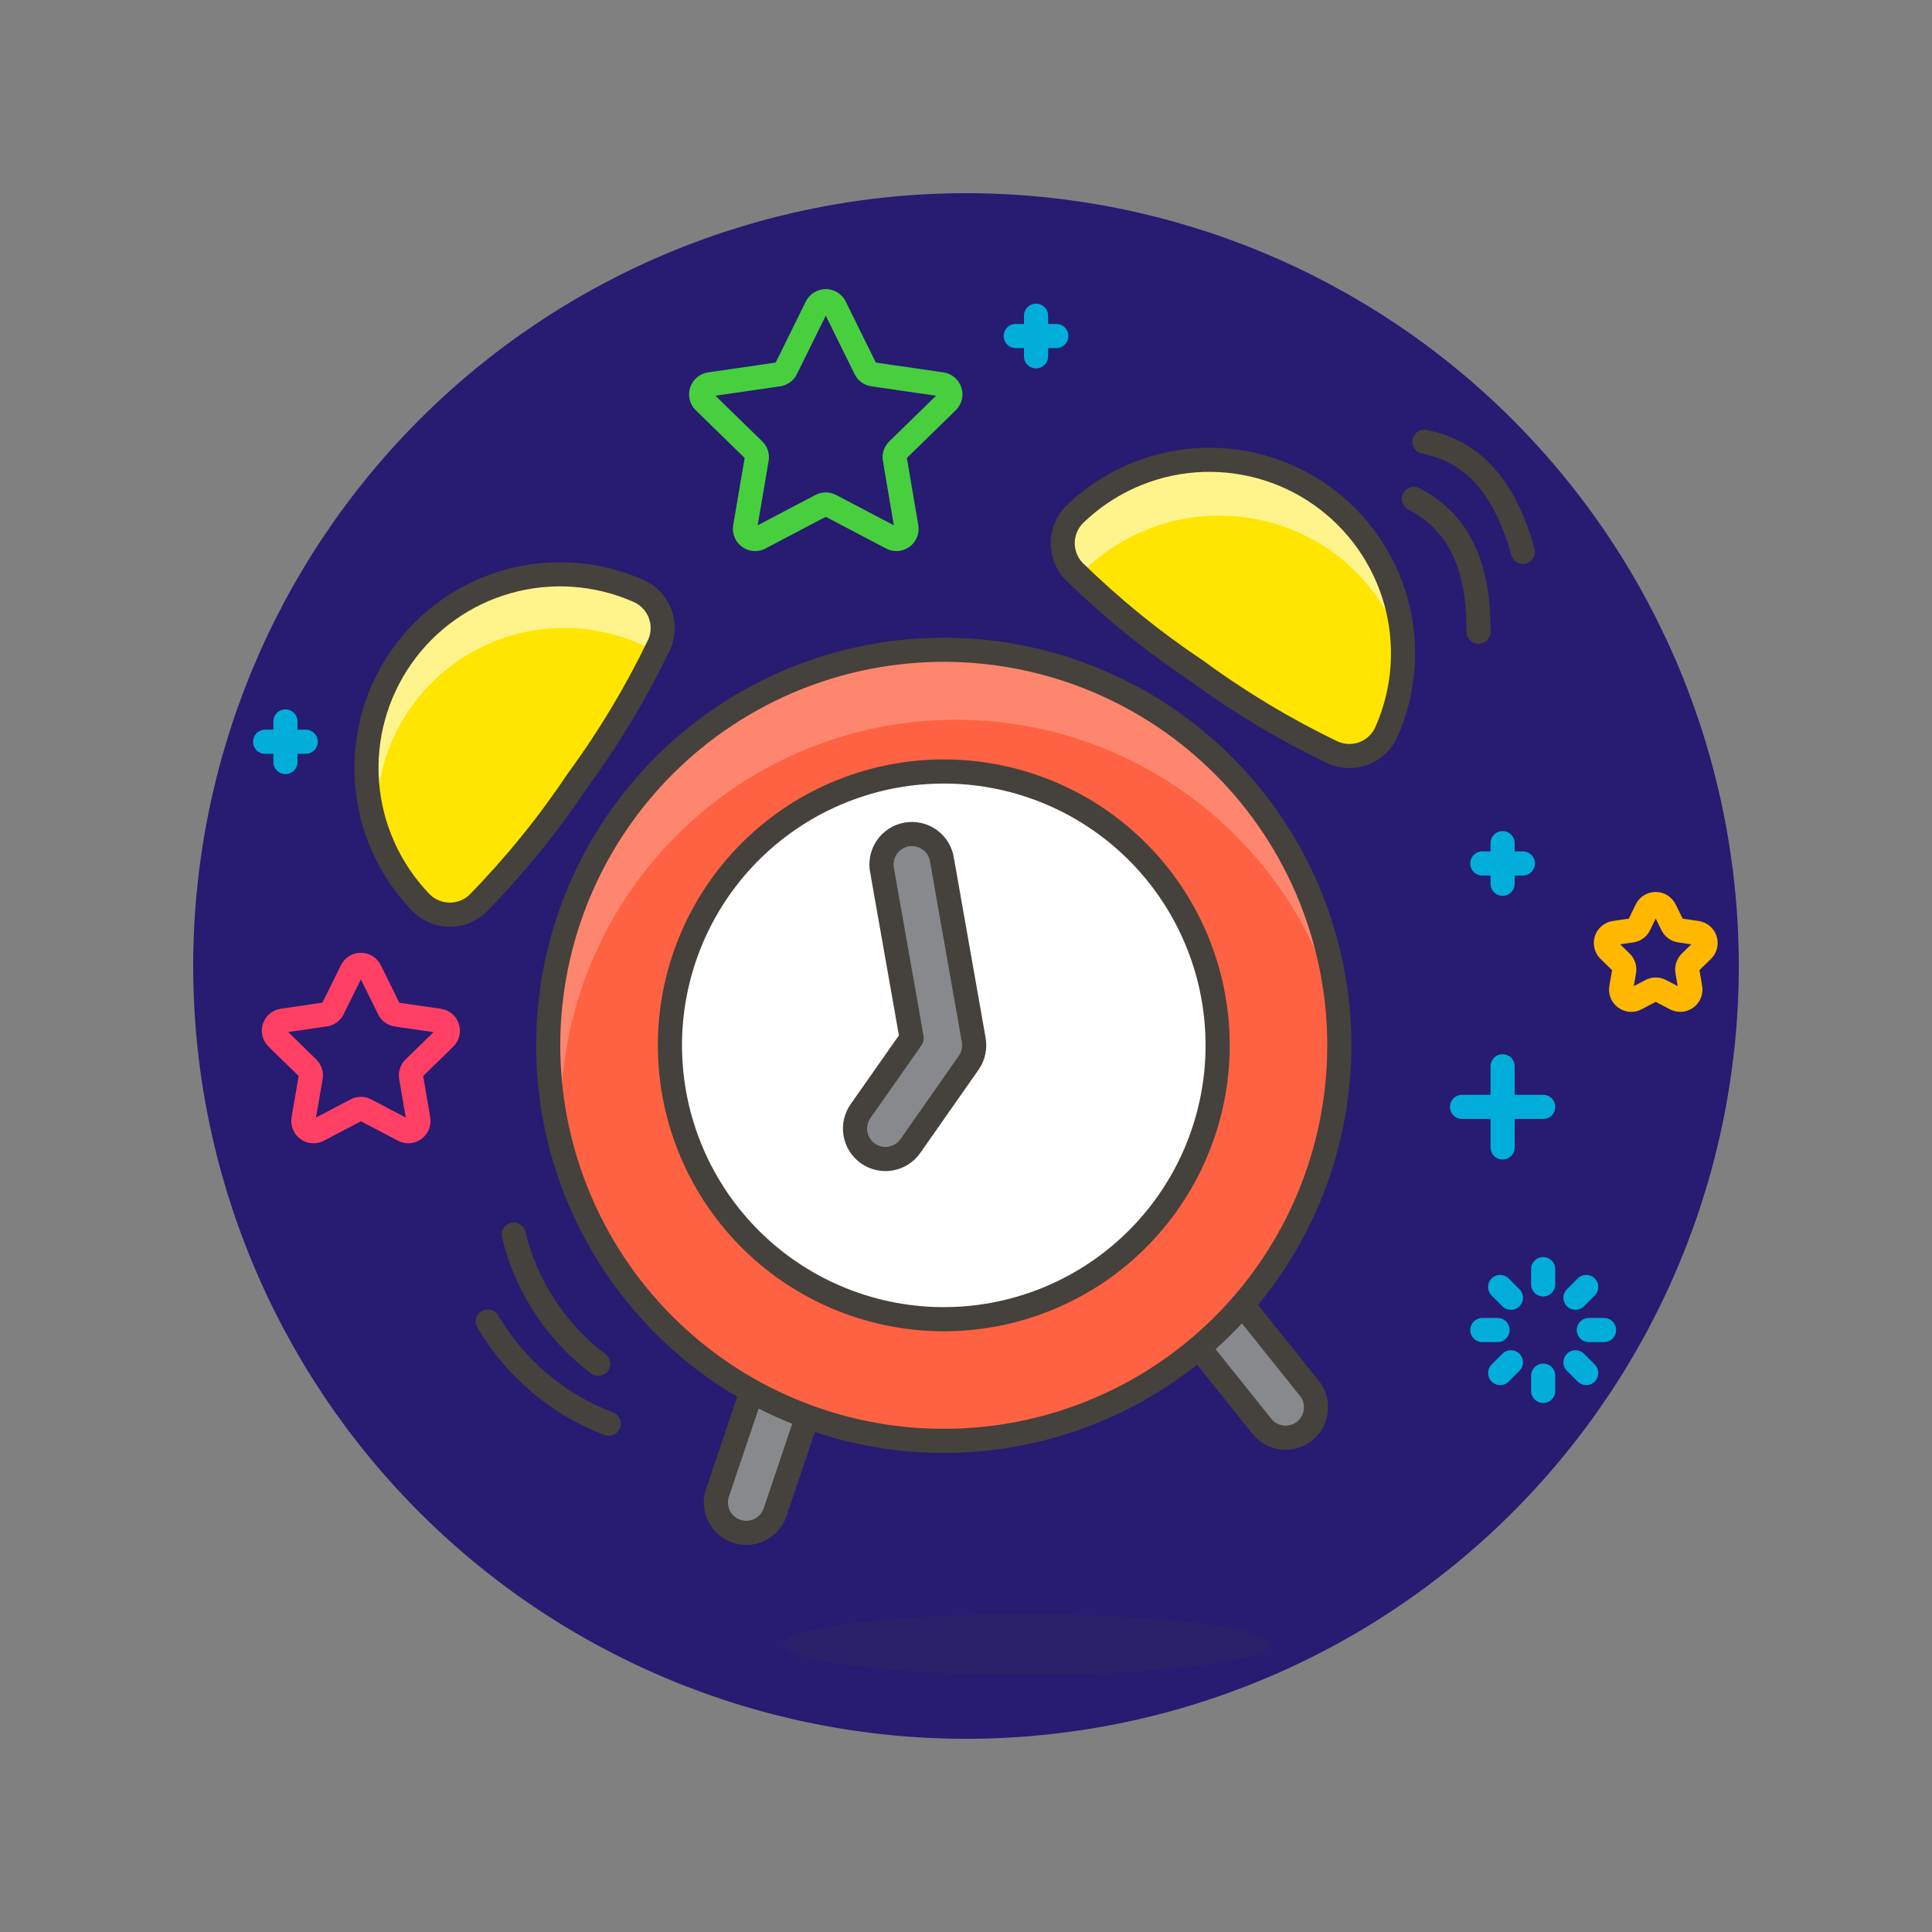 <svg width="128" height="128" viewBox="0 0 128 128" fill="none" xmlns="http://www.w3.org/2000/svg">
<rect x="0" y="0" width="128" height="128" fill="#808080" stroke="none"/>
<path d="M12.8 64C12.8 77.579 18.194 90.602 27.796 100.204C37.398 109.806 50.421 115.2 64 115.2C77.579 115.2 90.602 109.806 100.204 100.204C109.806 90.602 115.2 77.579 115.2 64C115.2 50.421 109.806 37.398 100.204 27.796C90.602 18.194 77.579 12.8 64 12.8C50.421 12.8 37.398 18.194 27.796 27.796C18.194 37.398 12.8 50.421 12.8 64V64Z" fill="#271B72"/>
<path opacity="0.15" d="M51.84 108.951C51.84 109.486 53.539 109.999 56.564 110.377C59.588 110.755 63.69 110.967 67.968 110.967C72.245 110.967 76.347 110.755 79.372 110.377C82.397 109.999 84.096 109.486 84.096 108.951C84.096 108.416 82.397 107.904 79.372 107.526C76.347 107.147 72.245 106.935 67.968 106.935C63.69 106.935 59.588 107.147 56.564 107.526C53.539 107.904 51.84 108.416 51.84 108.951V108.951Z" fill="#45413C"/>
<path d="M50.34 101.348C49.983 101.525 49.581 101.592 49.186 101.54C48.79 101.489 48.419 101.321 48.119 101.059C47.819 100.797 47.603 100.451 47.499 100.066C47.395 99.681 47.408 99.274 47.535 98.897L49.761 92.3C49.842 92.044 49.973 91.806 50.146 91.602C50.319 91.397 50.532 91.229 50.771 91.108C51.01 90.986 51.271 90.913 51.539 90.894C51.806 90.875 52.075 90.909 52.329 90.995C52.583 91.08 52.818 91.216 53.019 91.394C53.22 91.571 53.383 91.787 53.5 92.028C53.617 92.27 53.684 92.532 53.698 92.8C53.712 93.068 53.672 93.336 53.581 93.588L51.355 100.186C51.271 100.437 51.138 100.669 50.964 100.868C50.789 101.068 50.577 101.231 50.34 101.348V101.348Z" fill="#87898C" stroke="#45413C" stroke-width="1.6" stroke-linecap="round" stroke-linejoin="round"/>
<path d="M84.958 95.242C85.354 95.285 85.754 95.21 86.107 95.026C86.46 94.842 86.751 94.558 86.942 94.209C87.134 93.86 87.218 93.462 87.184 93.065C87.15 92.668 86.999 92.291 86.75 91.98L82.398 86.542C82.234 86.331 82.03 86.155 81.798 86.024C81.565 85.893 81.309 85.809 81.044 85.778C80.778 85.746 80.51 85.768 80.253 85.841C79.996 85.915 79.757 86.038 79.548 86.205C79.34 86.372 79.166 86.579 79.038 86.813C78.91 87.047 78.83 87.305 78.802 87.57C78.774 87.836 78.799 88.104 78.876 88.36C78.953 88.616 79.08 88.854 79.25 89.06L83.602 94.497C83.767 94.705 83.973 94.878 84.206 95.005C84.438 95.133 84.694 95.214 84.958 95.242Z" fill="#87898C" stroke="#45413C" stroke-width="1.6" stroke-linecap="round" stroke-linejoin="round"/>
<path d="M39.979 82.614C43.521 88.594 49.294 92.922 56.028 94.646C62.762 96.369 69.904 95.347 75.885 91.805C81.865 88.262 86.193 82.489 87.916 75.755C89.64 69.022 88.618 61.879 85.076 55.899C81.533 49.919 75.76 45.591 69.026 43.867C62.292 42.143 55.15 43.165 49.17 46.708C43.189 50.25 38.861 56.024 37.138 62.757C35.414 69.491 36.436 76.634 39.979 82.614V82.614Z" fill="#FF6242"/>
<path d="M58.793 48.079C65.236 46.945 71.87 48.261 77.391 51.77C82.912 55.279 86.921 60.727 88.629 67.041C88.562 66.266 88.476 65.486 88.338 64.704C87.13 57.859 83.253 51.774 77.559 47.787C71.865 43.8 64.821 42.239 57.975 43.447C51.13 44.654 45.045 48.531 41.058 54.225C37.072 59.919 35.511 66.963 36.718 73.809C36.856 74.591 37.042 75.352 37.244 76.104C36.689 69.586 38.592 63.096 42.58 57.91C46.567 52.724 52.351 49.217 58.793 48.079V48.079Z" fill="#FF866E"/>
<path d="M39.979 82.614C43.521 88.594 49.294 92.922 56.028 94.646C62.762 96.369 69.904 95.347 75.885 91.805C81.865 88.262 86.193 82.489 87.916 75.755C89.64 69.022 88.618 61.879 85.076 55.899C81.533 49.919 75.76 45.591 69.026 43.867C62.292 42.143 55.15 43.165 49.17 46.708C43.189 50.25 38.861 56.024 37.138 62.757C35.414 69.491 36.436 76.634 39.979 82.614V82.614Z" stroke="#45413C" stroke-width="1.6" stroke-linecap="round" stroke-linejoin="round"/>
<path d="M45.516 75.562C47.188 80.075 50.584 83.738 54.957 85.746C59.33 87.754 64.322 87.942 68.834 86.27C73.346 84.598 77.009 81.201 79.017 76.828C81.025 72.455 81.214 67.464 79.542 62.951C77.869 58.439 74.473 54.776 70.1 52.768C65.727 50.76 60.735 50.572 56.223 52.244C51.711 53.916 48.048 57.312 46.04 61.685C44.032 66.059 43.843 71.05 45.516 75.562Z" fill="white" stroke="#45413C" stroke-width="1.6" stroke-linecap="round" stroke-linejoin="round"/>
<path d="M31.659 59.859C31.403 60.104 31.1 60.295 30.77 60.423C30.439 60.55 30.086 60.611 29.732 60.601C29.378 60.592 29.029 60.512 28.705 60.367C28.382 60.222 28.09 60.015 27.847 59.757C25.791 57.614 24.543 54.823 24.315 51.862C24.087 48.901 24.894 45.953 26.597 43.52C28.3 41.087 30.795 39.321 33.655 38.522C36.516 37.723 39.565 37.942 42.282 39.14C42.607 39.28 42.902 39.483 43.149 39.737C43.396 39.992 43.59 40.292 43.72 40.622C43.85 40.952 43.914 41.304 43.907 41.658C43.901 42.013 43.824 42.362 43.682 42.687C42.163 45.851 40.353 48.868 38.277 51.698C36.328 54.617 34.112 57.349 31.659 59.859V59.859Z" fill="#FFE500"/>
<path d="M24.96 54.016C24.96 51.85 25.527 49.722 26.604 47.842C27.681 45.963 29.231 44.398 31.1 43.303C32.969 42.209 35.092 41.622 37.258 41.601C39.424 41.58 41.558 42.127 43.447 43.186C43.531 43.009 43.607 42.842 43.678 42.684C43.82 42.359 43.896 42.01 43.903 41.656C43.909 41.301 43.846 40.949 43.715 40.62C43.585 40.29 43.391 39.989 43.144 39.735C42.898 39.48 42.603 39.277 42.277 39.137C39.991 38.129 37.459 37.811 34.994 38.222C32.529 38.634 30.238 39.758 28.404 41.455C26.569 43.151 25.271 45.348 24.668 47.773C24.066 50.199 24.185 52.747 25.013 55.105C24.982 54.747 24.96 54.385 24.96 54.016Z" fill="#FFF48C"/>
<path d="M31.659 59.859C31.403 60.104 31.1 60.295 30.77 60.423C30.439 60.55 30.086 60.611 29.732 60.601C29.378 60.592 29.029 60.512 28.705 60.367C28.382 60.222 28.09 60.015 27.847 59.757C25.791 57.614 24.543 54.823 24.315 51.862C24.087 48.901 24.894 45.953 26.597 43.52C28.3 41.087 30.795 39.321 33.655 38.522C36.516 37.723 39.565 37.942 42.282 39.14C42.607 39.28 42.902 39.483 43.149 39.737C43.396 39.992 43.59 40.292 43.72 40.622C43.85 40.952 43.914 41.304 43.907 41.658C43.901 42.013 43.824 42.362 43.682 42.687C42.163 45.851 40.353 48.868 38.277 51.698C36.328 54.617 34.112 57.349 31.659 59.859V59.859Z" stroke="#45413C" stroke-width="1.6" stroke-linecap="round" stroke-linejoin="round"/>
<path d="M88.32 49.866C88.645 50.008 88.994 50.084 89.348 50.091C89.703 50.097 90.055 50.033 90.384 49.903C90.714 49.773 91.014 49.579 91.268 49.333C91.523 49.086 91.726 48.791 91.866 48.466C93.064 45.749 93.282 42.7 92.484 39.839C91.685 36.979 89.918 34.484 87.486 32.781C85.053 31.078 82.104 30.271 79.143 30.499C76.182 30.727 73.392 31.976 71.249 34.031C70.991 34.274 70.784 34.566 70.639 34.889C70.494 35.212 70.415 35.561 70.405 35.915C70.396 36.27 70.456 36.622 70.584 36.953C70.711 37.283 70.902 37.586 71.146 37.842C73.657 40.296 76.389 42.512 79.309 44.461C82.139 46.537 85.156 48.347 88.32 49.866V49.866Z" fill="#FFE500"/>
<path d="M88.135 36.466C85.698 34.774 82.752 33.974 79.795 34.201C76.837 34.429 74.048 35.669 71.899 37.714C71.749 37.86 71.616 38.024 71.504 38.2C71.376 38.072 71.255 37.953 71.146 37.842C70.902 37.586 70.711 37.283 70.584 36.953C70.456 36.622 70.396 36.27 70.405 35.915C70.415 35.561 70.494 35.212 70.639 34.889C70.784 34.566 70.991 34.274 71.249 34.031C73.04 32.31 75.294 31.147 77.735 30.684C80.176 30.221 82.699 30.477 84.997 31.423C87.295 32.368 89.268 33.961 90.676 36.008C92.084 38.056 92.867 40.468 92.928 42.952C92.075 40.328 90.393 38.051 88.135 36.466V36.466Z" fill="#FFF48C"/>
<path d="M88.32 49.866C88.645 50.008 88.994 50.084 89.348 50.091C89.703 50.097 90.055 50.033 90.384 49.903C90.714 49.773 91.014 49.579 91.268 49.333C91.523 49.086 91.726 48.791 91.866 48.466C93.064 45.749 93.282 42.7 92.484 39.839C91.685 36.979 89.918 34.484 87.486 32.781C85.053 31.078 82.104 30.271 79.143 30.499C76.182 30.727 73.392 31.976 71.249 34.031C70.991 34.274 70.784 34.566 70.639 34.889C70.494 35.212 70.415 35.561 70.405 35.915C70.396 36.27 70.456 36.622 70.584 36.953C70.711 37.283 70.902 37.586 71.146 37.842C73.657 40.296 76.389 42.512 79.309 44.461C82.139 46.537 85.156 48.347 88.32 49.866V49.866Z" stroke="#45413C" stroke-width="1.6" stroke-linecap="round" stroke-linejoin="round"/>
<path d="M34.031 81.792C34.855 85.209 36.835 88.235 39.636 90.356" stroke="#45413C" stroke-width="1.6" stroke-linecap="round" stroke-linejoin="round"/>
<path d="M32.318 87.552C34.142 90.657 36.97 93.047 40.336 94.327" stroke="#45413C" stroke-width="1.6" stroke-linecap="round" stroke-linejoin="round"/>
<path d="M93.674 33.057C96.308 34.403 97.993 36.998 97.954 41.855" stroke="#45413C" stroke-width="1.6" stroke-linecap="round" stroke-linejoin="round"/>
<path d="M94.37 29.269C97.273 29.842 99.603 31.878 100.898 36.565" stroke="#45413C" stroke-width="1.6" stroke-linecap="round" stroke-linejoin="round"/>
<path d="M64.501 69.655C64.552 69.408 64.556 69.154 64.513 68.906L62.413 56.995C62.376 56.726 62.285 56.468 62.145 56.236C62.006 56.003 61.822 55.801 61.602 55.642C61.383 55.482 61.134 55.369 60.87 55.308C60.606 55.247 60.333 55.24 60.066 55.287C59.799 55.334 59.544 55.434 59.317 55.582C59.09 55.73 58.895 55.922 58.744 56.146C58.593 56.371 58.488 56.624 58.437 56.89C58.385 57.156 58.388 57.43 58.445 57.695L60.401 68.785L57.023 73.6C56.868 73.817 56.758 74.062 56.698 74.322C56.639 74.581 56.631 74.85 56.676 75.112C56.721 75.375 56.818 75.626 56.961 75.851C57.103 76.076 57.289 76.27 57.507 76.423C57.725 76.576 57.971 76.684 58.231 76.741C58.492 76.798 58.76 76.803 59.023 76.755C59.285 76.708 59.535 76.609 59.758 76.465C59.982 76.32 60.175 76.132 60.325 75.913L64.18 70.409C64.332 70.192 64.439 69.946 64.496 69.687C64.499 69.677 64.498 69.667 64.501 69.655Z" fill="#87898C" stroke="#45413C" stroke-width="1.6" stroke-linecap="round" stroke-linejoin="round"/>
<path d="M99.552 76.022V70.646" stroke="#00AED9" stroke-width="1.6" stroke-linecap="round" stroke-linejoin="round"/>
<path d="M96.864 73.334H102.24" stroke="#00AED9" stroke-width="1.6" stroke-linecap="round" stroke-linejoin="round"/>
<path d="M68.64 23.606V20.918" stroke="#00AED9" stroke-width="1.6" stroke-linecap="round" stroke-linejoin="round"/>
<path d="M67.296 22.262H69.984" stroke="#00AED9" stroke-width="1.6" stroke-linecap="round" stroke-linejoin="round"/>
<path d="M99.552 58.55V55.862" stroke="#00AED9" stroke-width="1.6" stroke-linecap="round" stroke-linejoin="round"/>
<path d="M98.208 57.206H100.896" stroke="#00AED9" stroke-width="1.6" stroke-linecap="round" stroke-linejoin="round"/>
<path d="M18.912 50.486V47.798" stroke="#00AED9" stroke-width="1.6" stroke-linecap="round" stroke-linejoin="round"/>
<path d="M17.567 49.142H20.255" stroke="#00AED9" stroke-width="1.6" stroke-linecap="round" stroke-linejoin="round"/>
<path d="M109.09 60.269C109.145 60.156 109.231 60.061 109.338 59.995C109.444 59.929 109.567 59.894 109.693 59.894C109.818 59.894 109.941 59.929 110.048 59.995C110.154 60.061 110.24 60.156 110.296 60.269L110.794 61.279C110.843 61.377 110.915 61.462 111.004 61.526C111.093 61.591 111.197 61.632 111.306 61.647L112.421 61.809C112.546 61.826 112.664 61.878 112.761 61.959C112.858 62.041 112.93 62.147 112.969 62.268C113.008 62.388 113.012 62.517 112.981 62.639C112.95 62.762 112.885 62.873 112.793 62.961L111.987 63.748C111.908 63.824 111.85 63.917 111.816 64.021C111.782 64.124 111.775 64.234 111.793 64.342L111.984 65.454C112.005 65.578 111.991 65.705 111.944 65.821C111.897 65.937 111.818 66.037 111.716 66.111C111.615 66.185 111.495 66.229 111.37 66.237C111.245 66.246 111.12 66.22 111.009 66.162L110.01 65.637C109.914 65.587 109.807 65.56 109.698 65.56C109.589 65.56 109.482 65.587 109.386 65.637L108.387 66.162C108.276 66.22 108.151 66.246 108.026 66.237C107.901 66.229 107.781 66.185 107.68 66.111C107.578 66.037 107.499 65.937 107.452 65.821C107.405 65.705 107.391 65.578 107.412 65.454L107.603 64.342C107.621 64.234 107.613 64.124 107.58 64.021C107.546 63.917 107.487 63.824 107.409 63.748L106.602 62.961C106.51 62.873 106.445 62.762 106.414 62.639C106.383 62.517 106.387 62.388 106.426 62.268C106.465 62.147 106.537 62.041 106.634 61.959C106.731 61.878 106.849 61.826 106.974 61.809L108.09 61.647C108.199 61.633 108.303 61.591 108.392 61.527C108.482 61.463 108.554 61.377 108.602 61.279L109.09 60.269Z" stroke="#FFB700" stroke-width="1.6" stroke-linecap="round" stroke-linejoin="round"/>
<path d="M23.305 64.301C23.36 64.188 23.446 64.093 23.553 64.027C23.659 63.961 23.782 63.926 23.908 63.926C24.033 63.926 24.156 63.961 24.263 64.027C24.369 64.093 24.455 64.188 24.511 64.301L25.769 66.849C25.817 66.947 25.888 67.032 25.976 67.096C26.064 67.16 26.167 67.202 26.275 67.218L29.091 67.626C29.216 67.643 29.334 67.695 29.432 67.776C29.529 67.857 29.601 67.964 29.64 68.085C29.679 68.205 29.683 68.334 29.652 68.457C29.62 68.58 29.555 68.691 29.463 68.778L27.428 70.763C27.35 70.84 27.291 70.934 27.258 71.037C27.224 71.141 27.216 71.251 27.235 71.359L27.715 74.161C27.735 74.284 27.722 74.411 27.674 74.527C27.627 74.643 27.548 74.743 27.447 74.817C27.346 74.89 27.226 74.934 27.101 74.943C26.976 74.952 26.851 74.927 26.741 74.868L24.224 73.546C24.128 73.495 24.02 73.468 23.911 73.468C23.802 73.468 23.695 73.495 23.598 73.546L21.082 74.868C20.971 74.927 20.846 74.953 20.721 74.944C20.596 74.935 20.475 74.891 20.374 74.818C20.273 74.744 20.194 74.644 20.146 74.527C20.099 74.411 20.085 74.284 20.106 74.161L20.587 71.359C20.606 71.251 20.598 71.141 20.564 71.037C20.53 70.934 20.472 70.84 20.394 70.763L18.355 68.772C18.263 68.685 18.198 68.573 18.166 68.451C18.135 68.328 18.139 68.199 18.178 68.078C18.217 67.958 18.289 67.851 18.387 67.77C18.484 67.689 18.602 67.637 18.728 67.62L21.544 67.212C21.651 67.196 21.754 67.154 21.842 67.09C21.93 67.025 22.001 66.941 22.049 66.843L23.305 64.301Z" stroke="#FF4064" stroke-width="1.6" stroke-linecap="round" stroke-linejoin="round"/>
<path d="M54.106 20.328C54.161 20.215 54.247 20.12 54.354 20.054C54.46 19.988 54.583 19.953 54.709 19.953C54.834 19.953 54.957 19.988 55.064 20.054C55.17 20.12 55.256 20.215 55.312 20.328L57.339 24.437C57.388 24.535 57.46 24.62 57.549 24.684C57.639 24.748 57.742 24.789 57.851 24.804L62.385 25.462C62.51 25.479 62.628 25.531 62.725 25.613C62.822 25.694 62.894 25.801 62.933 25.921C62.972 26.041 62.976 26.17 62.945 26.293C62.914 26.415 62.849 26.527 62.757 26.614L59.477 29.814C59.399 29.89 59.34 29.984 59.306 30.088C59.273 30.191 59.265 30.302 59.283 30.409L60.051 34.924C60.073 35.047 60.059 35.175 60.012 35.291C59.965 35.407 59.886 35.508 59.784 35.582C59.683 35.656 59.563 35.699 59.438 35.709C59.312 35.718 59.187 35.691 59.076 35.633L55.022 33.5C54.926 33.45 54.818 33.423 54.709 33.423C54.6 33.423 54.493 33.45 54.396 33.5L50.341 35.633C50.23 35.691 50.105 35.718 49.98 35.709C49.855 35.699 49.734 35.656 49.633 35.582C49.531 35.508 49.453 35.407 49.405 35.291C49.358 35.175 49.344 35.047 49.366 34.924L50.134 30.409C50.153 30.302 50.145 30.191 50.111 30.087C50.078 29.984 50.019 29.89 49.941 29.814L46.661 26.614C46.57 26.527 46.505 26.415 46.474 26.293C46.443 26.17 46.447 26.041 46.486 25.921C46.525 25.801 46.597 25.694 46.694 25.613C46.791 25.531 46.908 25.479 47.034 25.462L51.566 24.804C51.675 24.789 51.778 24.747 51.868 24.683C51.957 24.619 52.029 24.535 52.078 24.437L54.106 20.328Z" stroke="#48CF3E" stroke-width="1.6" stroke-linecap="round" stroke-linejoin="round"/>
<path d="M102.24 85.093V84.086" stroke="#00AED9" stroke-width="1.6" stroke-linecap="round" stroke-linejoin="round"/>
<path d="M104.379 85.979L105.091 85.267" stroke="#00AED9" stroke-width="1.6" stroke-linecap="round" stroke-linejoin="round"/>
<path d="M105.265 88.118H106.272" stroke="#00AED9" stroke-width="1.6" stroke-linecap="round" stroke-linejoin="round"/>
<path d="M104.379 90.255L105.091 90.968" stroke="#00AED9" stroke-width="1.6" stroke-linecap="round" stroke-linejoin="round"/>
<path d="M102.24 91.141V92.15" stroke="#00AED9" stroke-width="1.6" stroke-linecap="round" stroke-linejoin="round"/>
<path d="M100.101 90.255L99.39 90.968" stroke="#00AED9" stroke-width="1.6" stroke-linecap="round" stroke-linejoin="round"/>
<path d="M99.217 88.118H98.208" stroke="#00AED9" stroke-width="1.6" stroke-linecap="round" stroke-linejoin="round"/>
<path d="M100.101 85.979L99.39 85.267" stroke="#00AED9" stroke-width="1.6" stroke-linecap="round" stroke-linejoin="round"/>
</svg>
